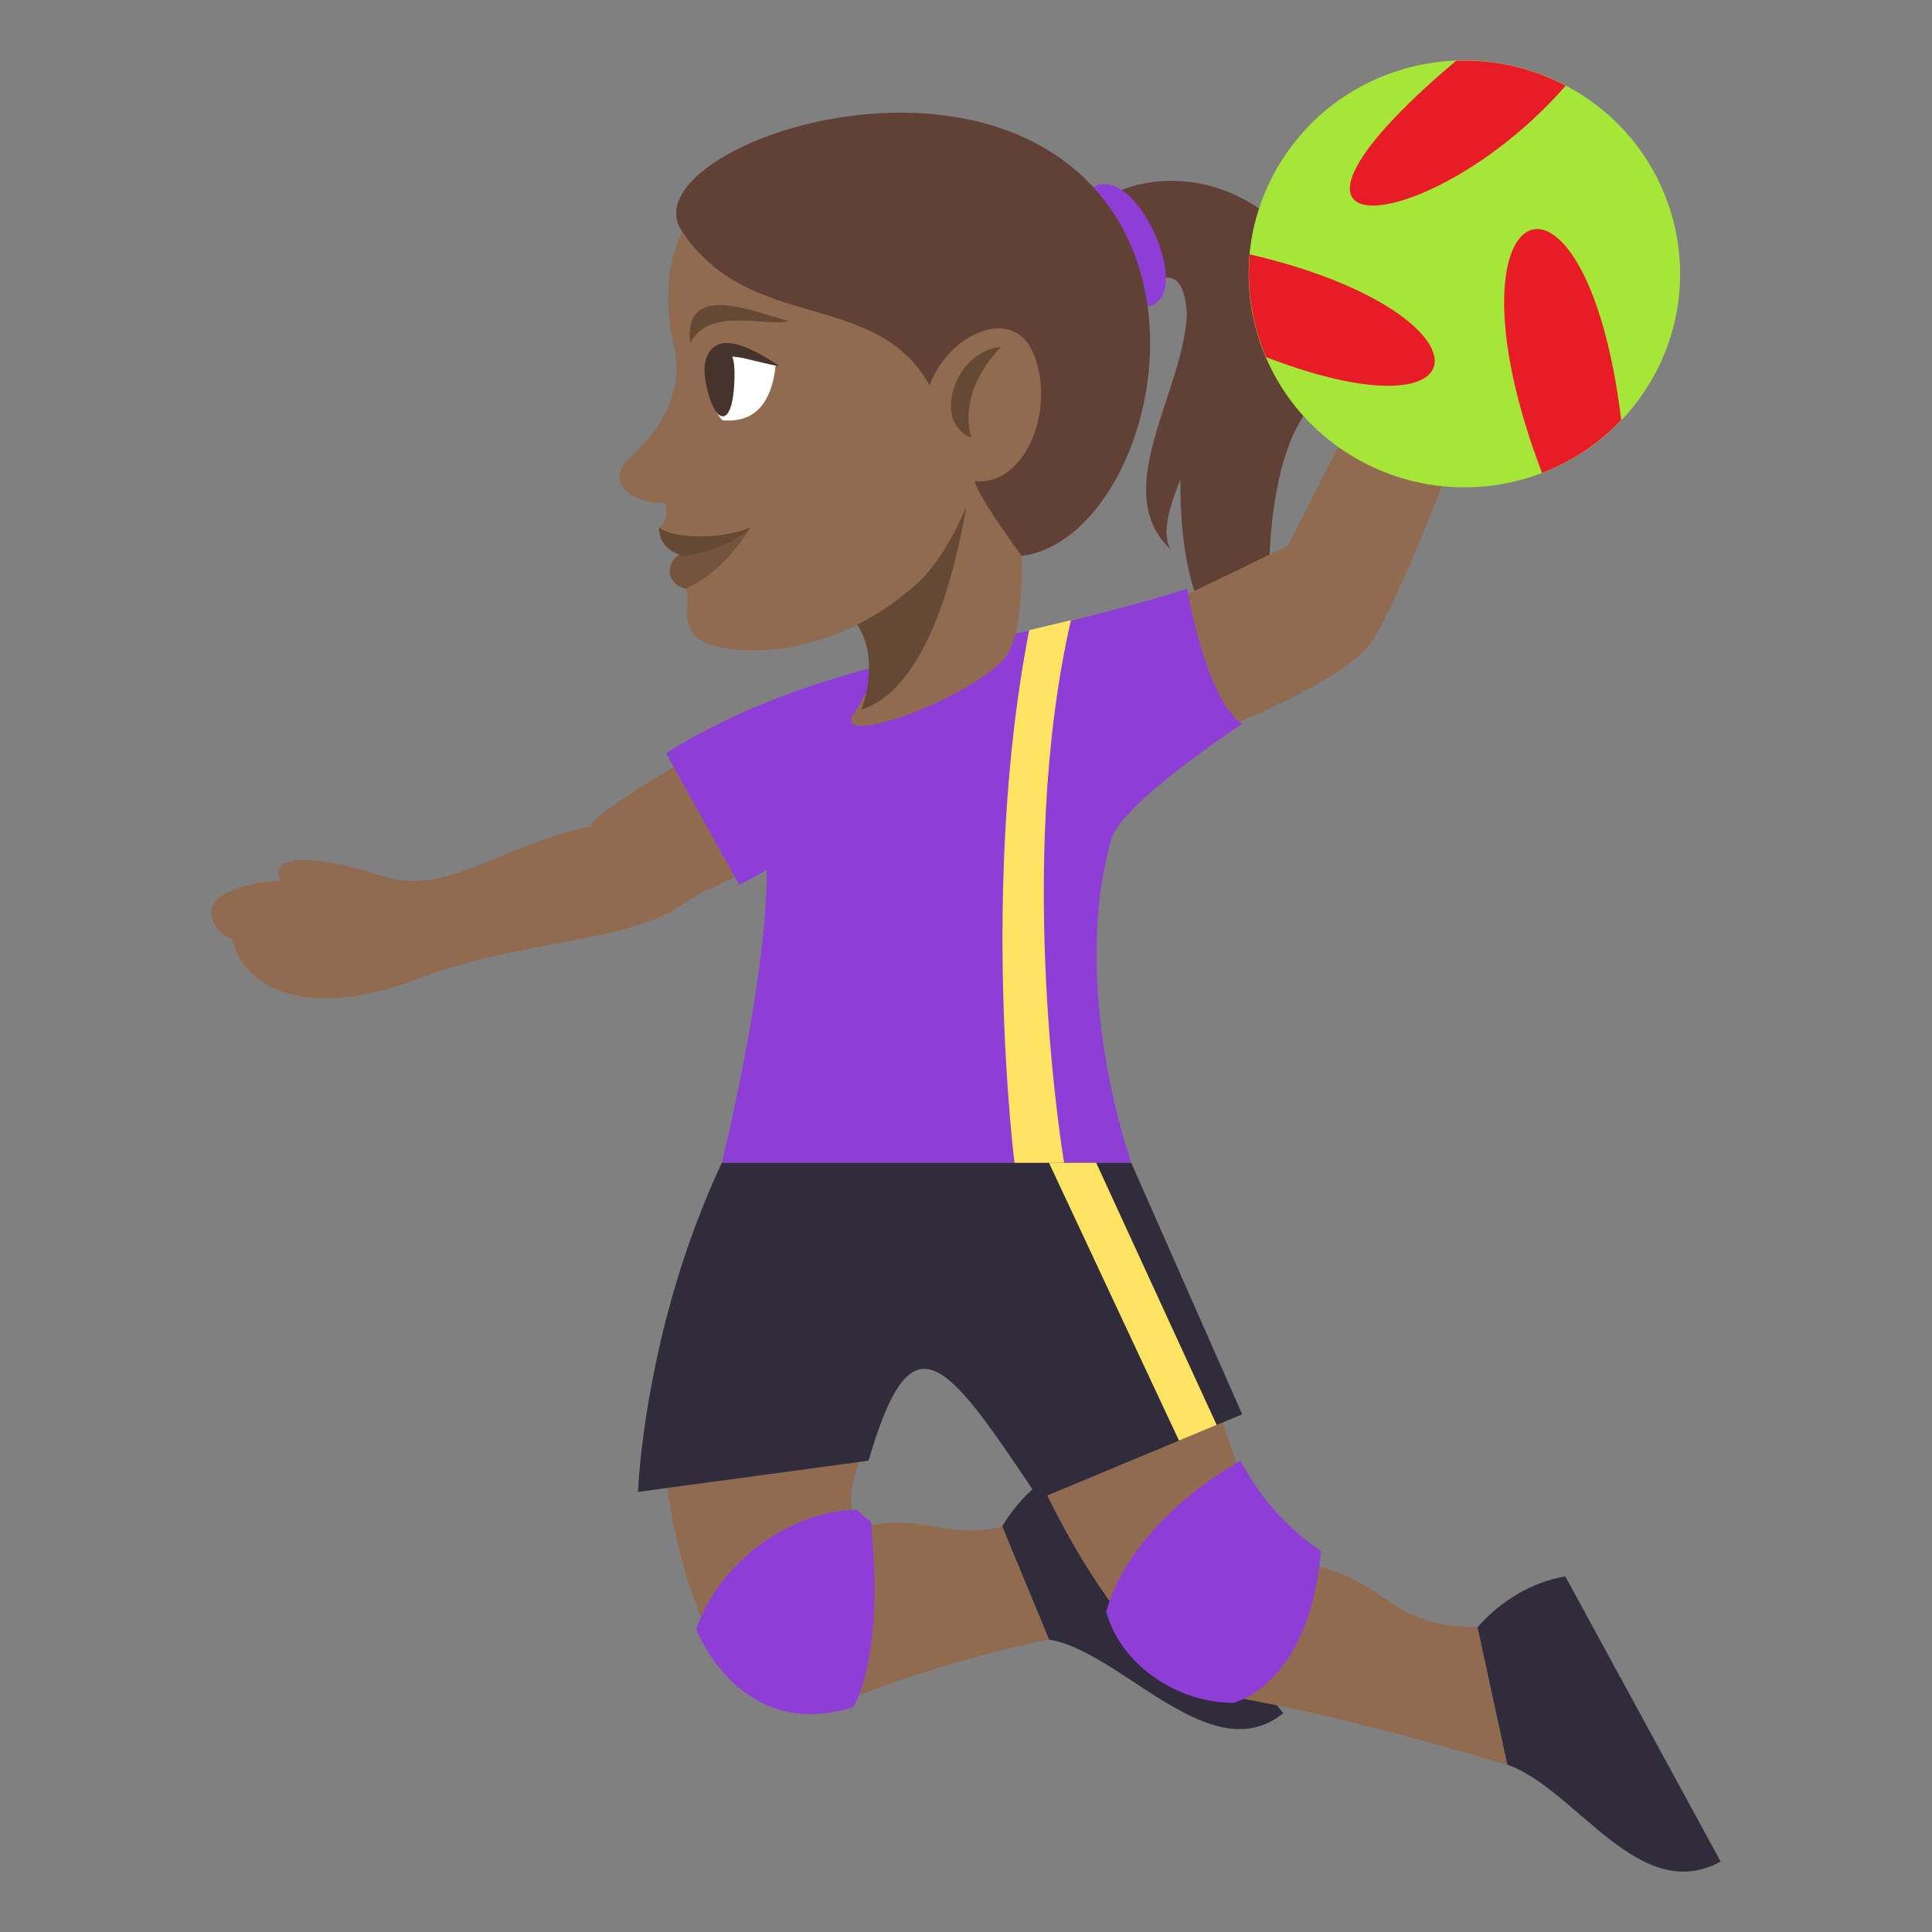 <?xml version="1.0" encoding="utf-8"?>
<!-- Generator: Adobe Illustrator 15.0.0, SVG Export Plug-In . SVG Version: 6.00 Build 0)  -->
<!DOCTYPE svg PUBLIC "-//W3C//DTD SVG 1.1//EN" "http://www.w3.org/Graphics/SVG/1.1/DTD/svg11.dtd">
<svg version="1.1" id="Layer_1" xmlns="http://www.w3.org/2000/svg" xmlns:xlink="http://www.w3.org/1999/xlink" x="0px" y="0px"
	 width="64px" height="64px" viewBox="0 0 64 64" enable-background="new 0 0 64 64" xml:space="preserve">
<rect x="0" y="0" width="64" height="64" fill="#808080" stroke="none"/>
<path fill="#614036" d="M42.966,22.532c-1.275-0.698-1.19-6.345,0.044-8.464c2.979-5.12-2.117-9.417-6.069-7.69l1.097,3.018
	C41.694,7.369,35.645,21.44,42.966,22.532z"/>
<path fill="#614036" d="M38.776,18.199c-1.014-1.771,4.233-7.4,0.417-8.912C40.03,12.037,36.423,15.975,38.776,18.199z"/>
<path fill="#916B50" d="M22.319,25.415l2.021,3.63c-1.104,0.564-1.063,0.453-1.724,0.914c-1.872,1.301-5.343,1.146-8.782,2.47
	C10.561,33.687,8.191,33,7.699,31.149c0,0-0.736-0.36-0.697-0.948c0.062-0.933,2.285-1.033,2.285-1.033
	c-0.387-0.777,0.816-0.98,3.442-0.129c2.038,0.658,3.966-1.092,6.835-1.662C19.625,27.019,21.767,25.734,22.319,25.415z"/>
<path fill="#302C3B" d="M34.749,54.313c2.383,0.375,5.365,4.38,7.762,2.436l-6.75-8.362c0,0-1.52,0.435-2.564,2.177L34.749,54.313z"
	/>
<path fill="#916B50" d="M42.659,18.083l2.889-5.662l3.115,1.332c0,0-2.109,5.764-3.205,7.477c-0.838,1.309-4.996,2.932-4.996,2.932
	l-1.465-4.311L42.659,18.083z"/>
<path fill="#916B50" d="M48.946,53.903l0.986,4.555c0,0-5.42-1.64-9.17-2.253c-3.771-0.618-6.834-8.351-6.834-8.351l6.396-1.332
	c0,0,1.463,5.045,2.52,5.203C46.169,52.225,45.683,53.861,48.946,53.903z"/>
<path fill="#916B50" d="M34.749,54.313l-1.553-3.75c-1.57,0.426-2.619-0.301-4.042-0.08c-1.824,0.283-0.498-2.539-0.498-2.539
	l-6.787-0.897c0,0,0.489,11.503,6.271,9.228C31.681,54.88,34.749,54.313,34.749,54.313z"/>
<path fill="#8E3ED6" d="M41.091,48.387c0.635,1.208,1.551,2.24,2.67,2.996c-0.4,4.485-2.908,5.026-2.908,5.026
	c-1.877,0-3.727-1.271-4.207-3.012C36.974,52.101,38.237,50.04,41.091,48.387z"/>
<path fill="#8E3ED6" d="M28.398,50.012c0.127,0.149,0.277,0.279,0.447,0.38c0.475,4.643-0.588,6.16-0.588,6.16
	c-3.761,1.186-5.197-2.586-5.197-2.586C23.99,51.394,26.541,50.012,28.398,50.012z"/>
<path fill="#302C3B" d="M49.933,58.458c2.275,0.797,4.359,4.689,7.066,3.209l-5.143-9.442c0,0-1.57,0.153-2.91,1.679L49.933,58.458z
	"/>
<path fill="#8E3ED6" d="M41.149,23.982c-1.217-0.82-1.822-4.472-1.822-4.472c-7.236,2.21-12.025,2.21-17.267,5.438l2.428,4.365
	c0.303-0.154,0.605-0.322,0.909-0.494c0.031,3.569-1.485,9.699-1.485,9.699h13.562c0,0-2.066-5.78-0.662-10.708
	C37.163,26.573,41.149,23.982,41.149,23.982z"/>
<path fill="#302C3B" d="M37.474,38.519H23.912c-2.592,5.521-2.777,10.902-2.777,10.902l7.636-1.034
	c1.449-4.951,2.541-3.374,5.644,1.267l6.734-2.803L37.474,38.519z"/>
<polygon fill="#FFE463" points="40.304,47.203 39.056,47.722 34.749,38.519 36.313,38.519 "/>
<path fill="#FFE463" d="M35.476,20.544l-1.383,0.332c-1.648,8.449-0.486,17.642-0.486,17.642h1.643
	C35.249,38.519,33.595,28.747,35.476,20.544z"/>
<path fill="#A6E639" d="M52.081,2.95c3.42,1.952,4.588,6.274,2.617,9.658c-1.977,3.384-6.342,4.539-9.76,2.586
	c-3.416-1.95-4.59-6.272-2.615-9.655C44.296,2.152,48.665,0.997,52.081,2.95z"/>
<path fill="#E81C27" d="M51.866,2.839c-4.459,5.095-11.4,5.755-3.682-0.783c0.018-0.016,0.035-0.029,0.053-0.043
	C49.464,1.964,50.714,2.231,51.866,2.839z"/>
<path fill="#E81C27" d="M51.081,15.666c-3.551-9.322,1.443-11.445,2.625-1.748C52.958,14.701,52.062,15.292,51.081,15.666z"/>
<path fill="#E81C27" d="M41.401,8.425c8.152,1.906,8.004,6.275,0.539,3.406C41.483,10.761,41.292,9.591,41.401,8.425z"/>
<path fill="#916B50" d="M27.306,19.825c3.274,0.192,1.652,2.71,0.967,3.831c-0.741,1.214,4.205-0.654,5.089-1.969
	c0.972-1.439,0.203-7.488,0.203-7.488L27.306,19.825z"/>
<path fill="#8E3ED6" d="M36.159,6.248c-1.102,0.787-0.457,4.039,1.758,3.913C39.734,10.057,37.619,5.203,36.159,6.248z"/>
<path fill="#664935" d="M27.306,19.825c2.301,0.963,1.232,3.688,1.232,3.688c3.285-1.09,3.795-9.313,3.795-9.313L27.306,19.825z"/>
<path fill="#916B50" d="M29.851,4.406c-7.287,0-8.204,4.083-7.536,7.014c0.354,1.555-0.354,2.724-1.492,3.791
	c-0.7,0.658-0.123,1.457,1.23,1.457c0.131,0.617-0.222,0.809-0.222,0.809s1.003,0.703,0.79,0.941c-0.312,0-0.776,0.689-0.031,1.008
	c0.647,0.275-0.759,1.859,1.774,2.09c1.927,0.176,4.136-0.512,5.989-2.158c1.122-0.996,1.853-3.057,1.853-3.057
	C36.052,15.66,40.825,10.166,29.851,4.406z"/>
<path fill="#664935" d="M31.505,13.543c-0.044-1.058,0.787-2.009,1.658-2.044c0,0-1.443,1.313-0.99,3
	C32.173,14.5,31.536,14.281,31.505,13.543z"/>
<path fill="#614036" d="M22.584,7.65c2.271,3.417,6.394,1.893,8.21,5.108c0.658-1.738,2.787-2.654,3.443-1.04
	c0.776,1.908-0.338,4.43-1.958,4.215c0.18,0.627,1.57,2.484,1.57,2.484c3.82-0.498,6.427-8.92,1.711-12.841
	C30.597,1.449,20.952,5.197,22.584,7.65z"/>
<path fill-rule="evenodd" clip-rule="evenodd" fill="#664935" d="M22.868,11.366c-0.266-2.171,2.344-0.921,3.276-0.733
	C25.353,10.835,23.471,10.149,22.868,11.366z"/>
<path fill="#75543D" d="M24.857,17.476c-0.766,1.246-1.619,1.797-2.156,2.027c-0.869-0.266-0.465-1.156-0.063-1.156
	C22.949,18.347,23.519,18.027,24.857,17.476z"/>
<path fill="#664935" d="M24.857,17.476c-0.73,0.762-2.235,0.941-2.235,0.941c-0.222-0.07-0.79-0.273-0.79-0.941
	C22.263,17.816,23.75,17.919,24.857,17.476z"/>
<path fill="#FFFFFF" d="M25.694,12.11c-0.209,1.986-1.454,1.817-1.751,1.817C23.568,13.697,22.412,10.408,25.694,12.11z"/>
<path fill="#45332C" d="M23.362,12.561c0.247,1.533,0.967,1.813,0.97-0.202C24.335,10.88,23.163,11.329,23.362,12.561z"/>
<path fill-rule="evenodd" clip-rule="evenodd" fill="#45332C" d="M23.339,12.132c0.216-1.469,1.796-0.458,2.49,0
	C24.757,11.965,24.018,11.493,23.339,12.132z"/>
</svg>
